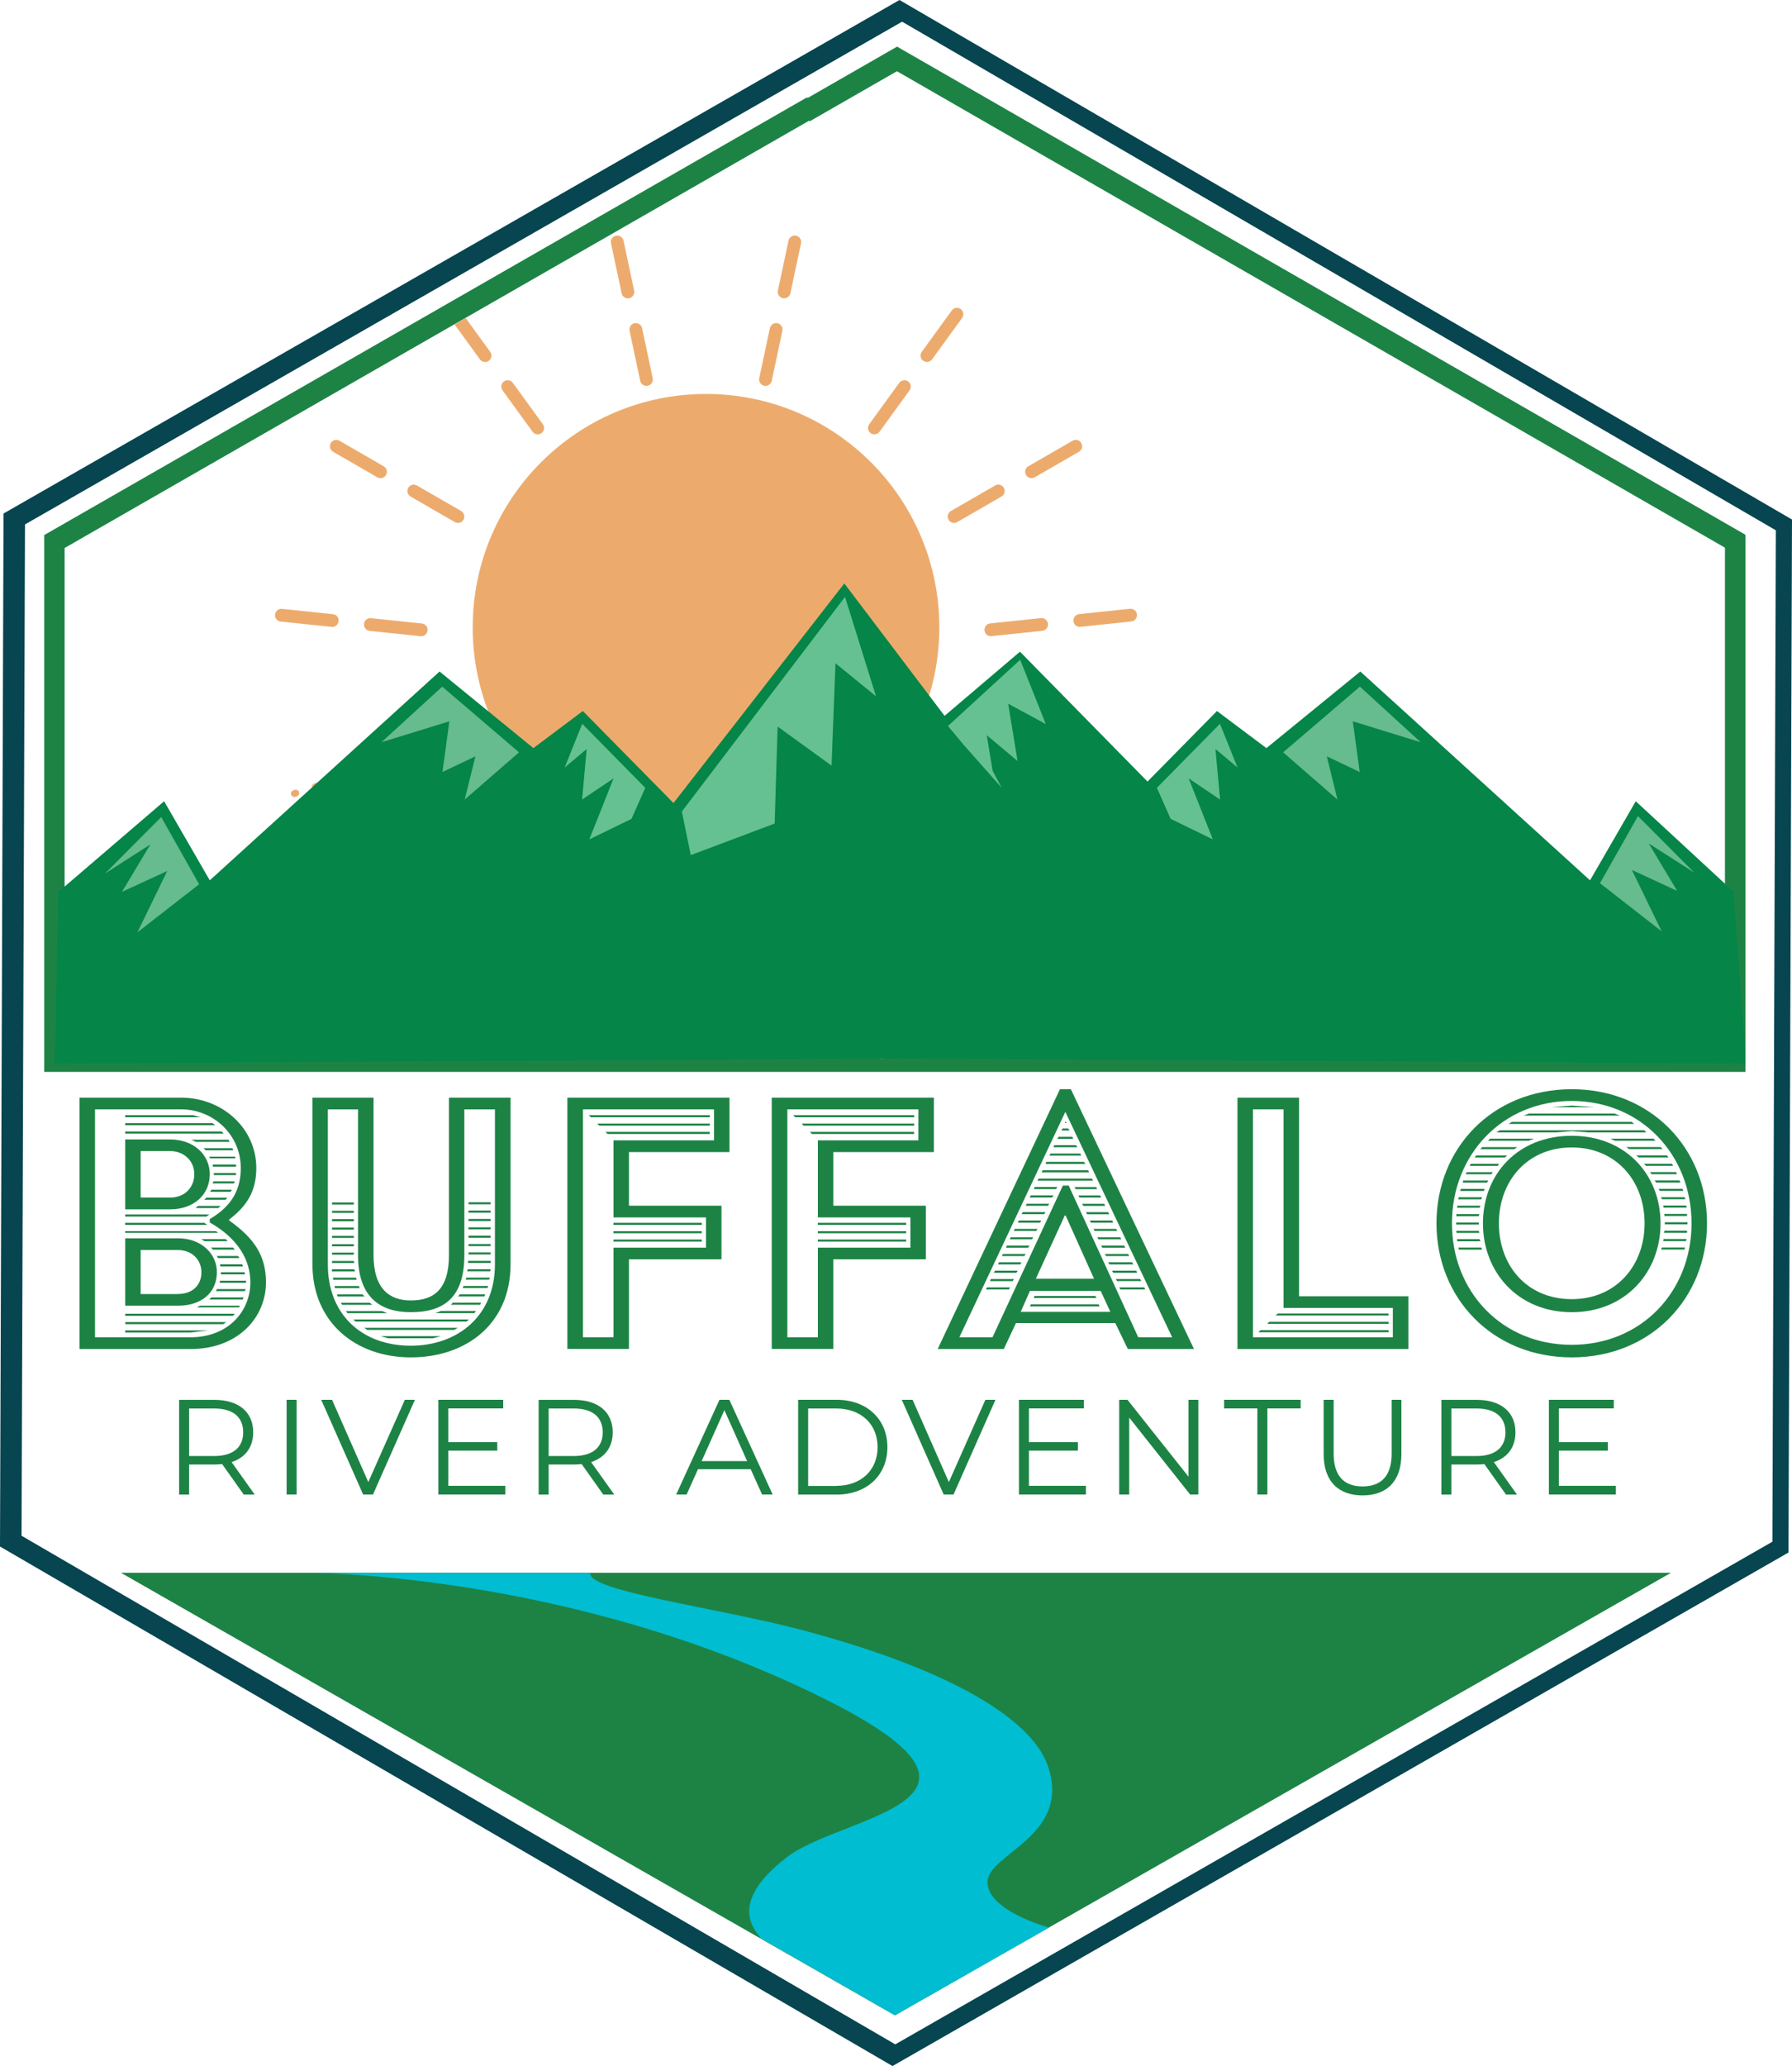 <?xml version="1.0" encoding="UTF-8"?><svg xmlns="http://www.w3.org/2000/svg" viewBox="0 0 259.53 299.09"><g id="a"/><g id="b"><g id="c"><path d="M259.53,75.21L130.27,0,.51,74.34,0,223.88H0l129.26,75.21,129.76-74.34,.51-149.55h0Zm-2.83,147.97l-127.04,72.77L3.12,222.32h0l.5-146.4L130.65,3.14l126.54,73.63h0l-.5,146.4Z" style="fill:#074550;"/><g><path d="M35.3,216.36l-3.13-4.41c-.35,.04-.71,.06-1.1,.06h-3.68v4.35h-1.45v-13.71h5.13c3.49,0,5.6,1.76,5.6,4.7,0,2.16-1.14,3.66-3.13,4.31l3.35,4.7h-1.59Zm-.08-9.01c0-2.19-1.45-3.45-4.19-3.45h-3.64v6.88h3.64c2.74,0,4.19-1.27,4.19-3.43Z" style="fill:#1d8345;"/><path d="M41.51,202.64h1.45v13.71h-1.45v-13.71Z" style="fill:#1d8345;"/><path d="M60.09,202.64l-6.07,13.71h-1.43l-6.07-13.71h1.57l5.25,11.91,5.29-11.91h1.47Z" style="fill:#1d8345;"/><path d="M73.18,215.1v1.25h-9.7v-13.71h9.4v1.25h-7.95v4.88h7.09v1.23h-7.09v5.09h8.25Z" style="fill:#1d8345;"/><path d="M87.37,216.36l-3.13-4.41c-.35,.04-.71,.06-1.1,.06h-3.68v4.35h-1.45v-13.71h5.13c3.49,0,5.6,1.76,5.6,4.7,0,2.16-1.14,3.66-3.13,4.31l3.35,4.7h-1.59Zm-.08-9.01c0-2.19-1.45-3.45-4.19-3.45h-3.64v6.88h3.64c2.74,0,4.19-1.27,4.19-3.43Z" style="fill:#1d8345;"/><path d="M108.73,212.69h-7.64l-1.65,3.66h-1.51l6.27-13.71h1.43l6.27,13.71h-1.53l-1.65-3.66Zm-.53-1.18l-3.29-7.37-3.29,7.37h6.58Z" style="fill:#1d8345;"/><path d="M115.59,202.64h5.58c4.39,0,7.35,2.82,7.35,6.86s-2.96,6.86-7.35,6.86h-5.58v-13.71Zm5.51,12.46c3.64,0,6-2.31,6-5.6s-2.35-5.6-6-5.6h-4.06v11.21h4.06Z" style="fill:#1d8345;"/><path d="M144.17,202.64l-6.07,13.71h-1.43l-6.07-13.71h1.57l5.25,11.91,5.29-11.91h1.47Z" style="fill:#1d8345;"/><path d="M157.27,215.1v1.25h-9.7v-13.71h9.4v1.25h-7.95v4.88h7.09v1.23h-7.09v5.09h8.25Z" style="fill:#1d8345;"/><path d="M173.55,202.64v13.71h-1.19l-8.82-11.13v11.13h-1.45v-13.71h1.2l8.84,11.13v-11.13h1.43Z" style="fill:#1d8345;"/><path d="M182.1,203.89h-4.82v-1.25h11.09v1.25h-4.82v12.46h-1.45v-12.46Z" style="fill:#1d8345;"/><path d="M191.7,210.5v-7.86h1.45v7.8c0,3.25,1.53,4.74,4.19,4.74s4.21-1.49,4.21-4.74v-7.8h1.41v7.86c0,3.94-2.12,5.98-5.62,5.98s-5.64-2.04-5.64-5.98Z" style="fill:#1d8345;"/><path d="M218.11,216.36l-3.13-4.41c-.35,.04-.71,.06-1.1,.06h-3.68v4.35h-1.45v-13.71h5.13c3.49,0,5.6,1.76,5.6,4.7,0,2.16-1.14,3.66-3.13,4.31l3.35,4.7h-1.59Zm-.08-9.01c0-2.19-1.45-3.45-4.19-3.45h-3.64v6.88h3.64c2.74,0,4.19-1.27,4.19-3.43Z" style="fill:#1d8345;"/><path d="M234.02,215.1v1.25h-9.7v-13.71h9.4v1.25h-7.95v4.88h7.09v1.23h-7.09v5.09h8.25Z" style="fill:#1d8345;"/></g><g><path d="M11.52,158.9h14.68c6.07,0,10.92,4.49,10.92,10.19,0,3.4-1.4,5.52-3.94,7.46v.12c3.76,2.67,5.34,5.22,5.34,8.98,0,5.03-4,9.64-10.92,9.64H11.52v-36.39Zm16.07,34.69c5.52,0,8.67-3.82,8.67-7.95,0-3.15-1.7-6.31-5.88-8.67v-.49c3.4-2,4.49-4.49,4.49-7.4,0-4.73-3.88-8.49-8.67-8.49H13.76v33h13.83Zm-9.46-32.15h9.83l1.09,.3h-10.92v-.3Zm0,1.15h12.62l-.06-.06,.48,.36h-13.04v-.3Zm0,1.21h14.01l.24,.3h-14.25v-.3Zm0,1.15h6.49c3.4,0,5.76,2.18,5.76,5.03,0,3.03-2.37,5.09-5.76,5.09h-6.49v-10.13Zm0,10.86h12.19l-.42,.3h-11.77v-.3Zm0,1.21h11.46l.42,.3h-11.89v-.3Zm0,1.21h13.16l.3,.24h-13.47v-.24Zm0,1.03h7.64c3.4,0,5.64,2.24,5.64,4.91,0,2.97-2.24,4.85-5.64,4.85h-7.64v-9.77Zm0,10.92h15.89l-.3,.3h-15.59v-.3Zm0,1.21h14.62l-.42,.3h-14.19v-.3Zm0,1.21h12.01l-2.55,.3h-9.46v-.3Zm6.49-19.23c2.06,0,3.52-1.4,3.52-3.4,0-1.88-1.46-3.34-3.52-3.34h-4.25v6.73h4.25Zm1.15,13.95c2.06,0,3.4-1.21,3.4-3.15,0-1.76-1.33-3.21-3.4-3.21h-5.4v6.37h5.4Zm7.34-22.32l.12,.3h-4.85l-.67-.3h5.4Zm-4.43,9.58h3.28l-.36,.3h-3.28l.36-.3Zm.3,14.44h5.76l-.12,.24h-6.13l.48-.24Zm3.7-9.64l.3,.3h-3.34l-.49-.3h3.52Zm-3.21-13.16h4.19l.12,.3h-4l-.3-.3Zm.42,7.16h3.03l-.24,.3h-3.09l.3-.3Zm.42-5.94h3.76v.24h-3.64l-.12-.24Zm.3,20.38h4.67l-.12,.3h-4.85l.3-.3Zm0-15.59h2.97l-.18,.3h-2.97l.18-.3Zm3.15,8.37l.24,.3h-3.15l-.3-.3h3.21Zm-2.97-12.01h3.4v.3h-3.34l-.06-.3Zm.12,2.43h3.09l-.12,.3h-3.09l.12-.3Zm.06-1.21h3.21v.3h-3.21v-.3Zm.48,16.8h4.12l-.12,.3h-4.19l.18-.3Zm3.03-4.79l.18,.3h-3.09l-.18-.3h3.09Zm-2.61,3.58h3.76v.3h-3.82l.06-.3Zm0-2.37h3.21l.12,.3h-3.28l-.06-.3Zm.12,1.15h3.46v.3h-3.46v-.3Z" style="fill:#1d8345;"/><path d="M45.24,158.9h8.86v22.81c0,4.85,2.31,6.55,5.4,6.55,3.4,0,5.52-1.7,5.52-6.55v-22.81h8.92v24.14c0,8.61-6.43,13.46-14.44,13.46s-14.25-5.09-14.25-13.46v-24.14Zm14.25,35.91c6.73,0,12.19-4.25,12.19-11.77v-22.44h-4.43v21.11c0,6.13-2.97,8.25-7.76,8.25-4.37,0-7.64-2.12-7.64-8.25v-21.11h-4.37v22.44c0,7.34,5.03,11.77,12.01,11.77Zm-11.4-20.74h3.15v.3h-3.15v-.3Zm0,1.21h3.15v.3h-3.15v-.3Zm0,1.21h3.15v.3h-3.15v-.3Zm0,1.21h3.15v.3h-3.15v-.3Zm0,1.21h3.15v.3h-3.15v-.3Zm0,1.21h3.15v.3h-3.15v-.3Zm0,1.21h3.15v.3h-3.15v-.3Zm0,1.21h3.15l.06,.3h-3.21v-.3Zm0,1.21h3.21l.12,.3h-3.34v-.3Zm.12,1.21h3.34l.12,.3h-3.4l-.06-.3Zm.24,1.21h3.52l.12,.3h-3.58l-.06-.3Zm.36,1.21h3.7l.3,.3h-3.94l-.06-.3Zm.55,1.21h4.19l.36,.3h-4.37l-.18-.3Zm6,1.21l.73,.3h-5.76l-.24-.3h5.28Zm12.56,1.21l-.36,.3h-16.07l-.3-.3h16.74Zm-1.64,1.21l-.48,.3h-12.62l-.42-.3h13.53Zm-2.43,1.21l-1.15,.3h-6.49l-1.09-.3h8.73Zm0-3.64h5.09l-.24,.3h-5.64l.79-.3Zm1.76-1.21h4.06l-.12,.3h-4.25l.3-.3Zm.97-1.21h3.7l-.12,.3h-3.82l.24-.3Zm.55-1.21h3.58l-.12,.3h-3.58l.12-.3Zm.42-1.21h3.4l-.12,.3h-3.4l.12-.3Zm.18-1.21h3.34l-.06,.3h-3.34l.06-.3Zm.06-1.21h3.28v.3h-3.28v-.3Zm.06-8.49h3.21v.3h-3.21v-.3Zm0,1.21h3.21v.3h-3.21v-.3Zm0,1.21h3.21v.3h-3.21v-.3Zm0,1.21h3.21v.3h-3.21v-.3Zm0,1.21h3.21v.3h-3.21v-.3Zm0,1.21h3.21v.3h-3.21v-.3Zm0,1.21h3.21v.3h-3.21v-.3Z" style="fill:#1d8345;"/><path d="M82.18,158.9h23.47v7.88h-14.56v7.76h13.4v7.76h-13.4v12.98h-8.92v-36.39Zm6.67,34.69v-12.98h13.4v-4.37h-13.4v-11.16h14.56v-4.49h-18.98v33h4.43Zm-3.58-32.15h17.53v.3h-17.23l-.3-.3Zm1.21,1.21h16.32v.3h-16.01l-.3-.3Zm1.21,1.21h15.1v.3h-14.8l-.3-.3Zm1.15,13.16h12.8v.3h-12.8v-.3Zm0,1.21h12.8v.3h-12.8v-.3Zm0,1.21h12.8v.3h-12.8v-.3Z" style="fill:#1d8345;"/><path d="M111.78,158.9h23.47v7.88h-14.56v7.76h13.4v7.76h-13.4v12.98h-8.92v-36.39Zm6.67,34.69v-12.98h13.4v-4.37h-13.4v-11.16h14.56v-4.49h-18.98v33h4.43Zm-3.58-32.15h17.53v.3h-17.23l-.3-.3Zm1.21,1.21h16.32v.3h-16.01l-.3-.3Zm1.21,1.21h15.1v.3h-14.8l-.3-.3Zm1.15,13.16h12.8v.3h-12.8v-.3Zm0,1.21h12.8v.3h-12.8v-.3Zm0,1.21h12.8v.3h-12.8v-.3Z" style="fill:#1d8345;"/><path d="M153.51,157.68h1.58l17.83,37.61h-9.58l-1.82-3.76h-14.38l-1.76,3.76h-9.58l17.71-37.61Zm-9.77,35.91l10.19-21.96h.85l10.07,21.96h4.91l-15.47-32.63-15.35,32.63h4.79Zm-.79-7.22h3.34l-.18,.3h-3.34l.18-.3Zm.55-1.21h3.34l-.18,.3h-3.28l.12-.3Zm.61-1.21h3.28l-.18,.3h-3.28l.18-.3Zm.55-1.21h3.28l-.18,.3h-3.21l.12-.3Zm.61-1.21h3.27l-.18,.3h-3.28l.18-.3Zm.55-1.21h3.27l-.18,.3h-3.21l.12-.3Zm.55-1.21h3.27l-.18,.3h-3.21l.12-.3Zm.61-1.21h3.28l-.18,.3h-3.28l.18-.3Zm.55-1.21h3.28l-.18,.3h-3.21l.12-.3Zm13.28,13.22l-1.4-3.03h-10.25l-1.33,3.03h12.98Zm-12.68-14.44h3.28l-.18,.3h-3.28l.18-.3Zm.55-1.21h3.28l-.18,.3h-3.21l.12-.3Zm.61-1.21h3.28l-.18,.3h-3.28l.18-.3Zm0,15.77h9.83l.12,.3h-10.07l.12-.3Zm.55-16.98h3.28l-.18,.3h-3.21l.12-.3Zm0,15.77h8.79l.18,.3h-9.1l.12-.3Zm8.61-2.49l-4.12-9.16h-.12l-4.19,9.16h8.43Zm-8.01-14.5h7.7l.18,.3h-8.07l.18-.3Zm.55-1.21h6.61l.12,.3h-6.85l.12-.3Zm.55-1.21h5.46l.18,.3h-5.76l.12-.3Zm.61-1.21h4.31l.12,.3h-4.61l.18-.3Zm.55-1.21h3.15l.18,.3h-3.46l.12-.3Zm.61-1.21h2l.12,.3h-2.3l.18-.3Zm.55-1.21h.85l.18,.3h-1.15l.12-.3Zm.49-1.03l.12,.24h-.24l.12-.24Zm1.27,9.52h3.15l.12,.3h-3.09l-.18-.3Zm.55,1.21h3.15l.18,.3h-3.15l-.18-.3Zm.55,1.21h3.21l.12,.3h-3.15l-.18-.3Zm.55,1.21h3.21l.18,.3h-3.21l-.18-.3Zm.55,1.21h3.27l.12,.3h-3.21l-.18-.3Zm.55,1.21h3.27l.18,.3h-3.28l-.18-.3Zm.55,1.21h3.34l.12,.3h-3.28l-.18-.3Zm.55,1.21h3.34l.18,.3h-3.34l-.18-.3Zm3.94,1.21l.12,.3h-3.34l-.18-.3h3.4Zm.55,1.21l.18,.3h-3.46l-.18-.3h3.46Zm.61,1.21l.12,.3h-3.46l-.18-.3h3.52Zm.55,1.21l.18,.3h-3.52l-.18-.3h3.52Zm.61,1.21l.12,.3h-3.58l-.18-.3h3.64Z" style="fill:#1d8345;"/><path d="M179.22,158.9h8.92v28.75h15.83v7.64h-24.75v-36.39Zm22.5,34.69v-4.25h-15.83v-28.75h-4.43v33h20.26Zm-19.17-1.03h18.56v.3h-18.86l.3-.3Zm1.27-1.21h17.29v.3h-17.59l.3-.3Zm1.27-1.21h16.01v.3h-16.38l.36-.3Z" style="fill:#1d8345;"/><path d="M227.63,157.68c11.46,0,19.59,8.55,19.59,19.41s-8.13,19.41-19.59,19.41-19.59-8.55-19.59-19.41,8.07-19.41,19.59-19.41Zm0,37c10.07,0,17.35-7.7,17.35-17.59s-7.28-17.71-17.35-17.71-17.35,7.82-17.35,17.71,7.22,17.59,17.35,17.59Zm-16.68-18.92h3.28l-.06,.3h-3.28l.06-.3Zm-.06,1.21h3.28v.3h-3.28v-.3Zm0,1.21h3.28l.06,.3h-3.28l-.06-.3Zm.18-3.64h3.34l-.12,.3h-3.27l.06-.3Zm-.06,4.85h3.27l.12,.3h-3.34l-.06-.3Zm.24-6.07h3.4l-.12,.3h-3.34l.06-.3Zm-.06,7.28h3.34l.12,.3h-3.34l-.12-.3Zm.36-8.49h3.46l-.12,.3h-3.4l.06-.3Zm.36-1.21h3.64l-.18,.3h-3.52l.06-.3Zm.49-1.21h3.82l-.24,.3h-3.7l.12-.3Zm.61-1.21h4.12l-.24,.3h-4.06l.18-.3Zm.79-1.21h4.49l-.36,.3h-4.37l.24-.3Zm.85-1.21h5.09l-.42,.3h-4.91l.24-.3Zm12.98-1.64c7.76,0,12.86,5.58,12.86,12.68s-5.1,12.86-12.86,12.86-12.86-5.76-12.86-12.86,5.03-12.68,12.86-12.68Zm-11.83,.42h6.37l-.79,.3h-5.88l.3-.3Zm1.4-1.21h20.93l.3,.3h-8.37l-2.43-.18-2.24,.18h-8.67l.49-.3Zm10.43,24.44c6.43,0,10.55-4.85,10.55-10.98s-4.12-10.98-10.55-10.98-10.55,4.85-10.55,10.98,4.06,10.98,10.55,10.98Zm-8.67-25.66h17.35l.36,.3h-18.2l.49-.3Zm2.49-1.21h12.37l.79,.3h-13.95l.79-.3Zm6.19-1.15l3.21,.24h-6.19l2.97-.24Zm11.83,4.79l-.06-.06,.36,.36h-5.88l-.67-.3h6.25Zm1.03,1.21l.3,.3h-4.85l-.42-.3h4.97Zm.91,1.21l.24,.3h-4.31l-.36-.3h4.43Zm.73,1.21l.18,.3h-3.94l-.3-.3h4.06Zm-3.15,1.21h3.76l.12,.3h-3.7l-.18-.3Zm.67,1.21h3.58l.12,.3h-3.52l-.18-.3Zm.55,1.21h3.46l.12,.3h-3.4l-.18-.3Zm.36,1.21h3.4l.12,.3h-3.4l-.12-.3Zm.12,7.28h3.34l-.06,.3h-3.4l.12-.3Zm.18-6.07h3.34l.06,.3h-3.34l-.06-.3Zm.06,4.85h3.34l-.12,.3h-3.28l.06-.3Zm.12-1.21h3.28v.3h-3.34l.06-.3Zm0-2.43h3.28v.3h-3.28v-.3Zm.06,1.21h3.28v.3h-3.28v-.3Z" style="fill:#1d8345;"/></g><polygon points="130.19 227.68 17.51 227.68 129.61 291.75 242.01 227.68 130.19 227.68" style="fill:#1d8345;"/><path d="M252.79,77.46l-.13-.12L142.86,14.19h0l-12.94-7.44-13,7.46v-.14L6.4,77.46v77.71H252.79V77.46h0Zm-2.96,75.27H9.36V79.33L117.22,17.45v.14l12.68-7.28,12.63,7.27h0l107.16,61.63,.09,.07,.04,.04v73.4Z" style="fill:#1d8345;"/><circle cx="102.25" cy="90.82" r="33.79" style="fill:#ecab6d;"/><g><g><line x1="85.38" y1="133.4" x2="76.76" y2="152.77" style="fill:#ecab6d;"/><line x1="85.38" y1="133.4" x2="76.76" y2="152.77" style="fill:none; stroke:#ecab6d; stroke-dasharray:0 0 0 0 0 0 4 3 4 3 4 3; stroke-linecap:round; stroke-miterlimit:10;"/></g><g><line x1="71.42" y1="123.26" x2="55.67" y2="137.45" style="fill:#ecab6d;"/><line x1="71.42" y1="123.26" x2="55.67" y2="137.45" style="fill:none; stroke:#ecab6d; stroke-dasharray:0 0 0 0 0 0 4 3 4 3 4 3; stroke-linecap:round; stroke-miterlimit:10;"/></g><g><line x1="62.8" y1="108.33" x2="42.64" y2="114.88" style="fill:#ecab6d;"/><line x1="62.8" y1="108.33" x2="42.64" y2="114.88" style="fill:none; stroke:#ecab6d; stroke-dasharray:0 0 0 0 0 0 4 3 4 3 4 3; stroke-linecap:round; stroke-miterlimit:10;"/></g><path d="M61,92.1s-.07,0-.1,0l-7.36-.77c-.51-.05-.88-.51-.82-1.02,.05-.51,.5-.88,1.02-.82l7.36,.77c.51,.05,.88,.51,.82,1.02-.05,.48-.45,.83-.92,.83Zm-12.88-1.35s-.07,0-.1,0l-7.36-.77c-.51-.05-.88-.51-.82-1.02,.05-.51,.49-.88,1.02-.82l7.36,.77c.51,.05,.88,.51,.82,1.02-.05,.48-.45,.83-.92,.83Z" style="fill:#ecab6d;"/><path d="M66.33,75.7c-.16,0-.32-.04-.46-.12l-6.41-3.7c-.44-.26-.59-.82-.34-1.26,.25-.44,.82-.59,1.26-.34l6.41,3.7c.44,.26,.59,.82,.34,1.26-.17,.3-.48,.46-.8,.46Zm-11.22-6.48c-.16,0-.32-.04-.46-.12l-6.41-3.7c-.44-.26-.59-.82-.34-1.26,.25-.44,.82-.59,1.26-.34l6.41,3.7c.44,.26,.59,.82,.34,1.26-.17,.3-.48,.46-.8,.46Z" style="fill:#ecab6d;"/><g><path d="M67.45,46.04l-1.61,.93,3.67,5.06c.18,.25,.46,.38,.75,.38,.19,0,.38-.06,.54-.18,.41-.3,.5-.88,.2-1.29l-3.56-4.9Z" style="fill:#ecab6d;"/><path d="M78.62,61.41l-4.35-5.99c-.3-.41-.88-.5-1.29-.2-.41,.3-.5,.88-.2,1.29l4.35,5.99c.18,.25,.46,.38,.75,.38,.19,0,.38-.06,.54-.18,.41-.3,.5-.88,.2-1.29Z" style="fill:#ecab6d;"/></g><path d="M93.62,55.86c-.43,0-.81-.3-.9-.73l-1.54-7.24c-.11-.5,.21-.99,.71-1.1,.48-.1,.99,.21,1.1,.71l1.54,7.24c.11,.5-.21,.99-.71,1.1-.07,.01-.13,.02-.2,.02Zm-2.69-12.67c-.43,0-.81-.3-.9-.73l-1.54-7.24c-.11-.5,.21-.99,.71-1.1,.49-.1,.99,.21,1.1,.71l1.54,7.24c.11,.5-.21,.99-.71,1.1-.06,.01-.13,.02-.19,.02Z" style="fill:#ecab6d;"/><path d="M110.87,55.86c-.07,0-.13,0-.2-.02-.5-.11-.82-.6-.71-1.1l1.54-7.24c.11-.5,.62-.82,1.1-.71,.5,.11,.82,.6,.71,1.1l-1.54,7.24c-.09,.43-.48,.73-.9,.73Zm2.69-12.67c-.07,0-.13,0-.19-.02-.5-.11-.82-.6-.71-1.1l1.54-7.24c.11-.5,.61-.82,1.1-.71,.5,.11,.82,.6,.71,1.1l-1.54,7.24c-.09,.43-.48,.73-.9,.73Z" style="fill:#ecab6d;"/><path d="M126.63,62.88c-.19,0-.38-.06-.54-.18-.41-.3-.5-.88-.2-1.29l4.35-5.99c.3-.41,.88-.5,1.29-.2,.41,.3,.5,.88,.2,1.29l-4.35,5.99c-.18,.25-.46,.38-.75,.38Zm7.61-10.48c-.19,0-.38-.06-.54-.18-.41-.3-.5-.88-.2-1.29l4.35-5.99c.3-.41,.88-.5,1.29-.2,.41,.3,.5,.88,.2,1.29l-4.35,5.99c-.18,.25-.46,.38-.75,.38Z" style="fill:#ecab6d;"/><path d="M138.17,75.7c-.32,0-.63-.17-.8-.46-.26-.44-.1-1.01,.34-1.26l6.41-3.7c.44-.26,1.01-.11,1.26,.34,.26,.44,.1,1.01-.34,1.26l-6.41,3.7c-.15,.08-.31,.12-.46,.12Zm11.22-6.48c-.32,0-.63-.17-.8-.46-.26-.44-.1-1.01,.34-1.26l6.41-3.7c.44-.25,1.01-.11,1.26,.34,.26,.44,.1,1.01-.34,1.26l-6.41,3.7c-.15,.08-.31,.12-.46,.12Z" style="fill:#ecab6d;"/><path d="M143.5,92.1c-.47,0-.87-.35-.92-.83-.05-.51,.31-.96,.82-1.02l7.36-.77c.49-.05,.96,.31,1.02,.82,.05,.51-.31,.96-.82,1.02l-7.36,.77s-.07,0-.1,0Zm12.88-1.35c-.47,0-.87-.35-.92-.83-.05-.51,.31-.96,.82-1.02l7.36-.77c.52-.06,.96,.31,1.02,.82,.05,.51-.31,.96-.82,1.02l-7.36,.77s-.07,0-.1,0Z" style="fill:#ecab6d;"/><g><line x1="141.7" y1="108.33" x2="161.86" y2="114.88" style="fill:#ecab6d;"/><line x1="141.7" y1="108.33" x2="161.86" y2="114.88" style="fill:none; stroke:#ecab6d; stroke-dasharray:0 0 0 0 0 0 4 3 4 3 4 3; stroke-linecap:round; stroke-miterlimit:10;"/></g><g><line x1="133.07" y1="123.26" x2="148.83" y2="137.45" style="fill:#ecab6d;"/><line x1="133.07" y1="123.26" x2="148.83" y2="137.45" style="fill:none; stroke:#ecab6d; stroke-dasharray:0 0 0 0 0 0 4 3 4 3 4 3; stroke-linecap:round; stroke-miterlimit:10;"/></g><g><line x1="119.12" y1="133.4" x2="127.74" y2="152.77" style="fill:#ecab6d;"/><line x1="119.12" y1="133.4" x2="127.74" y2="152.77" style="fill:none; stroke:#ecab6d; stroke-dasharray:0 0 0 0 0 0 4 3 4 3 4 3; stroke-linecap:round; stroke-miterlimit:10;"/></g></g><g><path d="M44.1,227.68s38.09-.31,75.37,18.28c29.95,14.94,2.48,16.75-5.49,22.88-7.97,6.13-5.25,9.9-4,11.48l.06,.2,19.58,11.23,22.31-12.71s-8.91-2.39-8.91-6.56,12.18-6.62,8.76-16.78c-2.1-6.24-12.53-13.54-35.25-19.63-12.38-3.32-31.59-5.72-31.04-8.38H44.1Z" style="fill:#00bdd1;"/><polygon points="252.79 153.98 252.64 150.7 251.03 129.05 236.9 115.99 230.28 127.44 197.01 97.21 183.41 108.3 176.25 102.93 166.19 113.14 147.72 94.34 136.8 103.63 122.28 84.46 97.54 116.25 84.41 102.93 77.25 108.3 63.66 97.21 30.38 127.44 23.77 115.99 8.43 129.14 8.02 150.7 7.87 153.98 130.33 153.22 252.79 153.98" style="fill:#058548;"/><polygon points="98.75 117.48 122.38 86.41 126.87 100.8 121 96.02 120.43 110.83 112.62 105.18 112.19 119.22 100.04 123.79 98.75 117.48" style="fill:#65c192;"/><polygon points="167.55 114.05 176.68 104.78 179.23 111.11 176.03 108.43 176.7 115.75 172.15 112.68 175.65 121.51 169.54 118.54 167.55 114.05" style="fill:#65c192;"/><polygon points="147.75 95.51 151.46 104.82 146.01 101.87 147.37 110.17 142.91 106.43 143.76 111.6 145.08 114.05 139.69 107.97 137.29 105.1 147.75 95.51" style="fill:#65c192;"/><polygon points="231.72 127.86 237.22 118.14 245.38 126.33 238.78 122.1 242.9 128.97 236.34 125.94 240.66 134.83 231.72 127.86" style="fill:#66bb8f;"/><polygon points="28.84 128.01 23.35 118.28 15.19 126.47 21.78 122.24 17.66 129.11 24.22 126.09 19.9 134.97 28.84 128.01" style="fill:#66bb8f;"/><polygon points="205.76 107.45 195.92 104.42 196.92 111.76 192.16 109.49 193.7 115.75 185.83 108.91 196.95 99.4 205.76 107.45" style="fill:#66bb8f;"/><polygon points="93.45 114.05 84.32 104.78 81.78 111.11 84.97 108.43 84.3 115.75 88.86 112.68 85.35 121.51 91.46 118.54 93.45 114.05" style="fill:#65c192;"/><polygon points="55.24 107.45 65.08 104.42 64.08 111.76 68.85 109.49 67.3 115.75 75.17 108.91 64.05 99.4 55.24 107.45" style="fill:#66bb8f;"/></g></g></g></svg>
